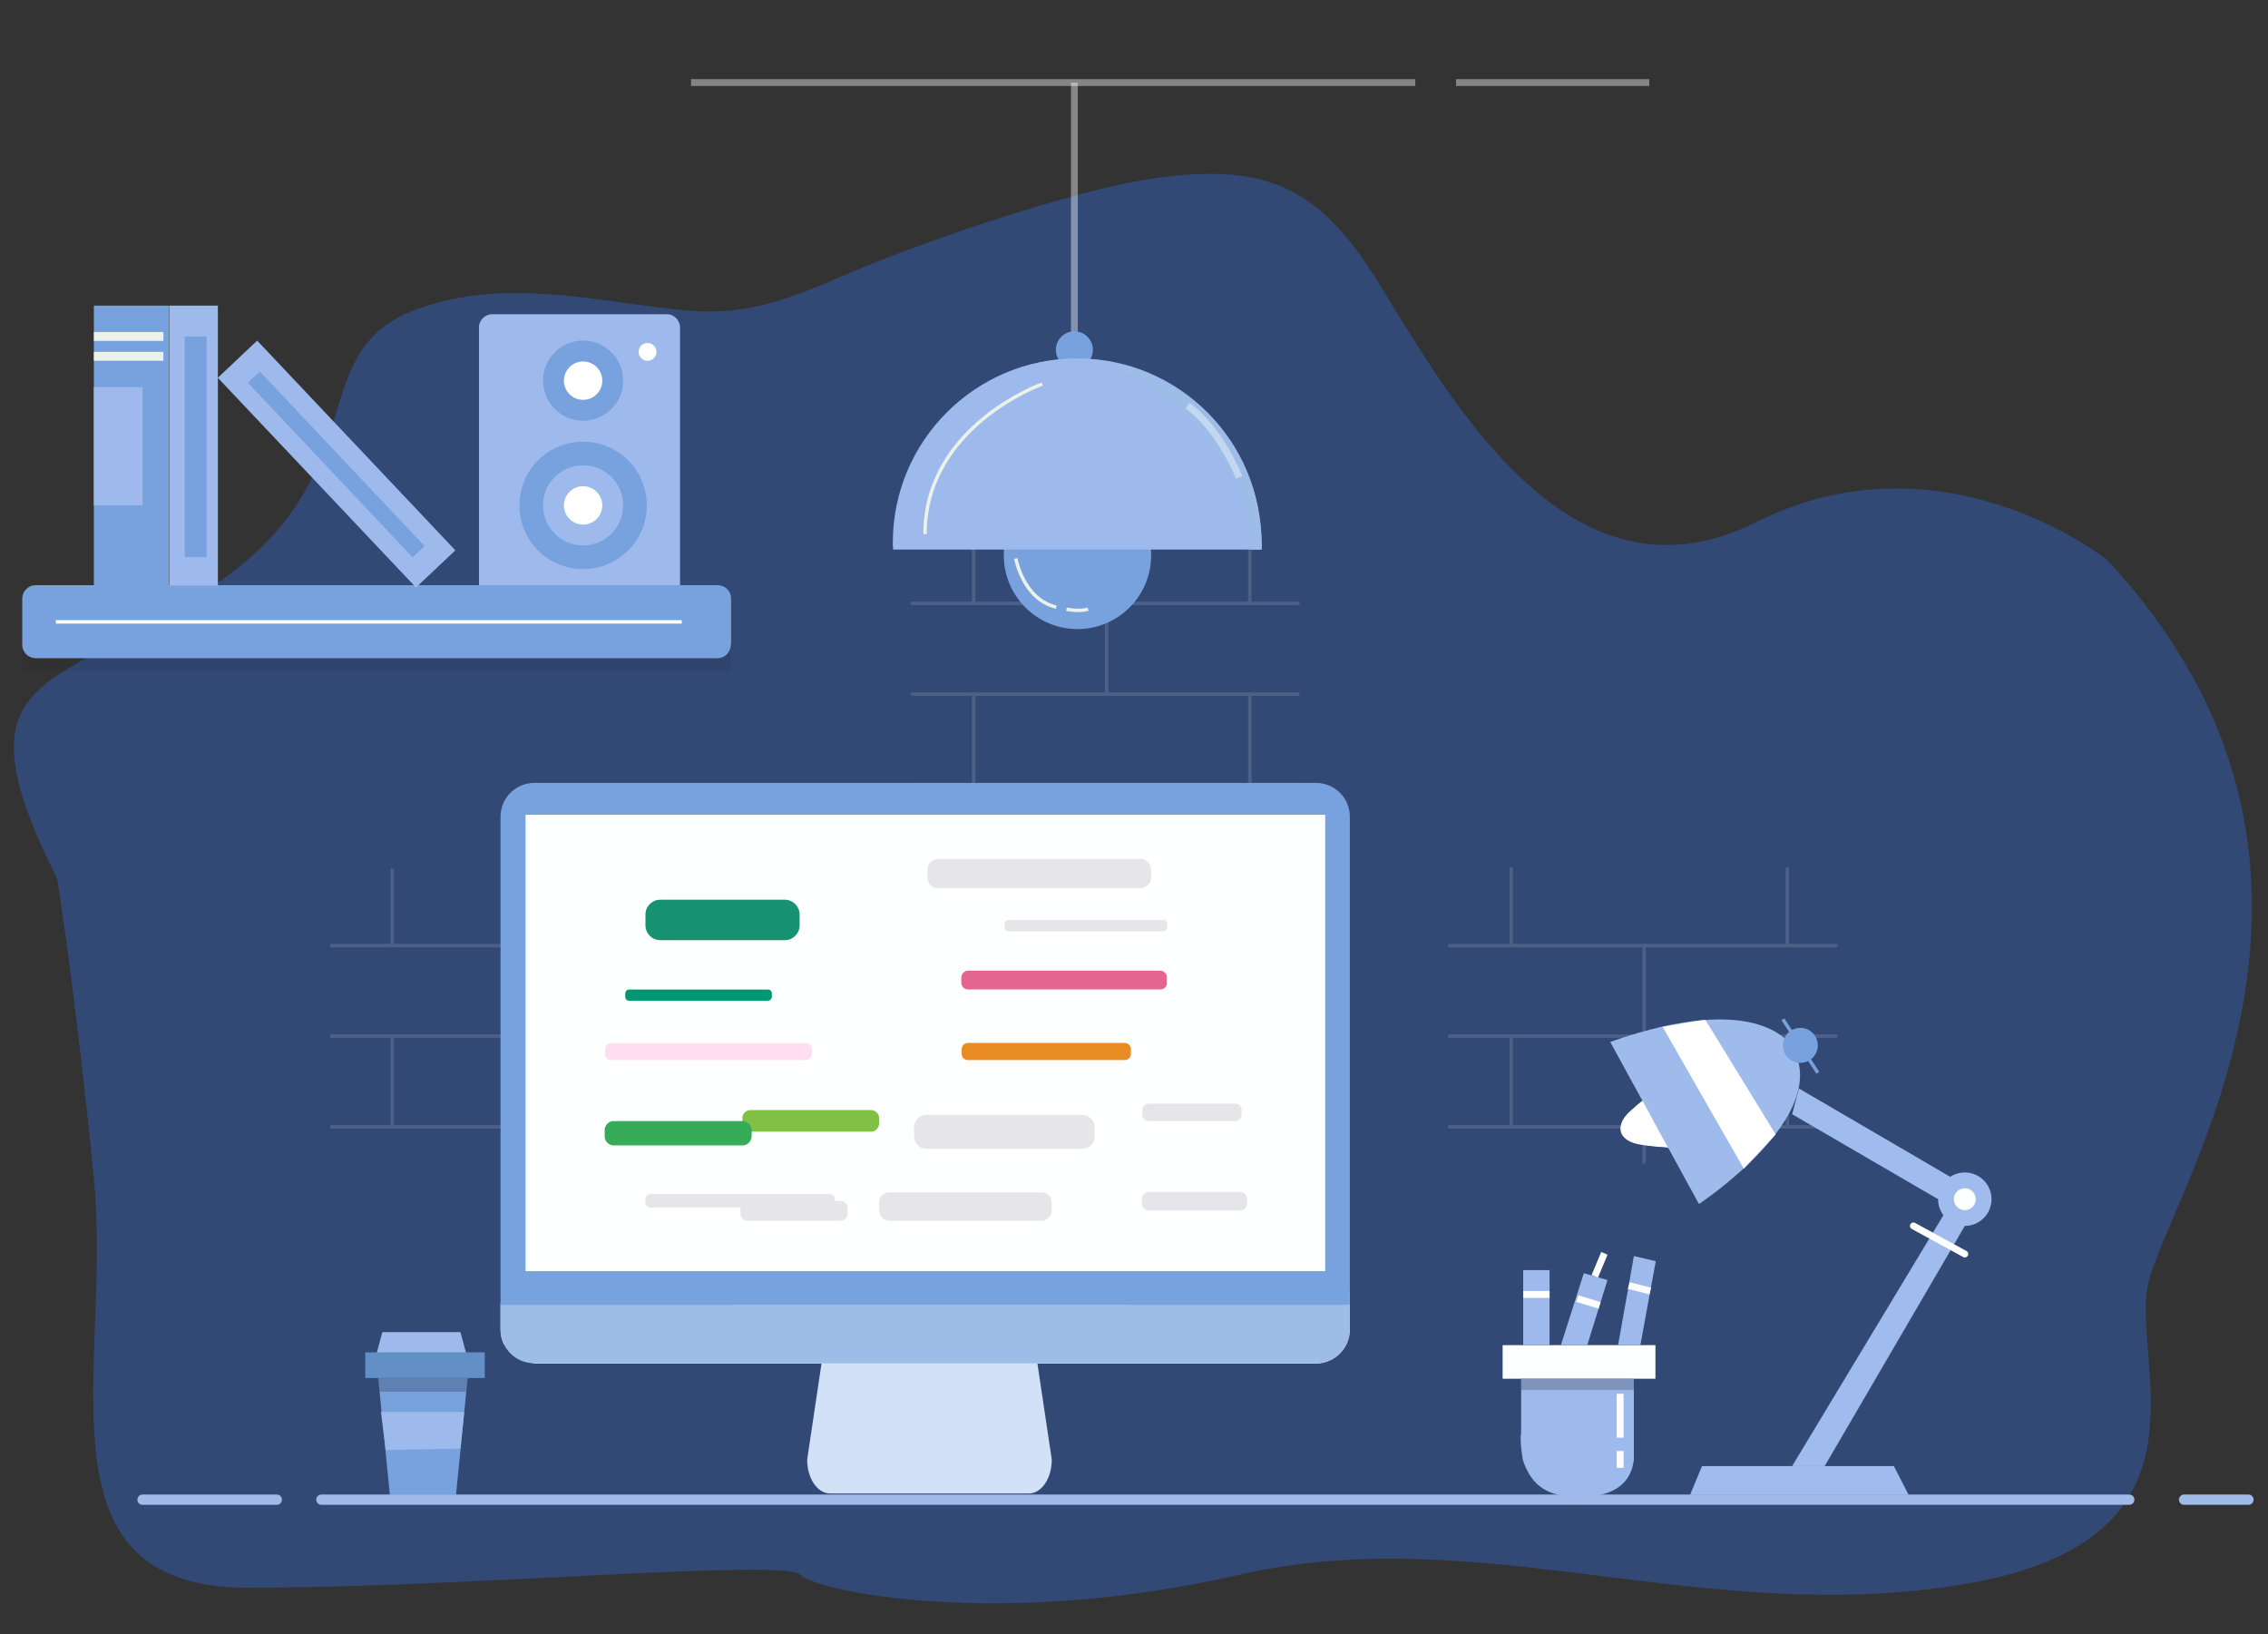 <?xml version="1.0" encoding="utf-8"?>
<!-- Generator: Adobe Illustrator 21.1.0, SVG Export Plug-In . SVG Version: 6.00 Build 0)  -->
<svg version="1.1" id="Layer_1" xmlns="http://www.w3.org/2000/svg" xmlns:xlink="http://www.w3.org/1999/xlink" x="0px" y="0px"
	 viewBox="0 0 662 477" style="enable-background:new 0 0 662 477;" xml:space="preserve">
<rect x="0" y="0" width="662" height="477" fill="#333333" stroke="none"/>
<style type="text/css">
	.st0{opacity:0.36;fill:#3070EC;}
	.st1{opacity:0.4;fill:none;stroke:#FFFFFF;stroke-width:2;stroke-miterlimit:10;}
	.st2{fill:#9EB9EC;}
	.st3{fill:none;stroke:#FFFFFF;stroke-width:2;stroke-miterlimit:10;}
	.st4{fill:#FFFFFF;}
	.st5{fill:none;stroke:#A0BAEA;stroke-width:3;stroke-linecap:round;stroke-linejoin:round;stroke-miterlimit:10;}
	.st6{fill:#FEFFFF;}
	.st7{fill:none;stroke:#868B9C;stroke-width:2;stroke-linecap:round;stroke-linejoin:round;stroke-miterlimit:10;}
	.st8{opacity:0.1;fill:#231F20;}
	.st9{fill:#A0BBEE;}
	.st10{fill:#FFFFFF;stroke:#FFFFFF;stroke-width:2;stroke-miterlimit:10;}
	.st11{fill:#9FBBEB;}
	.st12{fill:#868B9C;stroke:#868B9C;stroke-width:2;stroke-miterlimit:10;}
	.st13{fill:none;stroke:#868B9C;stroke-width:2;stroke-miterlimit:10;}
	.st14{opacity:0.2;}
	.st15{fill:none;stroke:#868B9C;stroke-linecap:round;stroke-linejoin:round;stroke-miterlimit:10;}
	.st16{fill:#E4E5E8;}
	.st17{fill:#D2E1F8;}
	.st18{fill:#E4E5E9;stroke:#868B9C;stroke-width:2;stroke-miterlimit:10;}
	.st19{fill:#78A2DE;}
	.st20{fill:#9DBCE8;}
	.st21{fill:#169172;}
	.st22{fill:#009873;}
	.st23{fill:#FFDEEF;}
	.st24{fill:#E46590;}
	.st25{fill:#E88B22;}
	.st26{fill:#E6E5EA;}
	.st27{fill:#80C045;}
	.st28{fill:#36AC58;}
	.st29{opacity:0.13;}
	.st30{fill:none;stroke:#FFFFFF;stroke-miterlimit:10;}
	.st31{fill:#618FC6;}
	.st32{fill:none;stroke:#FFFFFF;stroke-linecap:round;stroke-linejoin:round;stroke-miterlimit:10;}
	.st33{fill:#EAF2E9;}
	.st34{fill:#C2E7C7;stroke:#FFFFFF;stroke-linecap:square;stroke-linejoin:round;stroke-miterlimit:10;}
	.st35{fill:#C2E7C7;stroke:#39855A;stroke-linecap:square;stroke-linejoin:round;stroke-miterlimit:10;}
	.st36{fill:#ABD3AF;stroke:#39855A;stroke-linecap:square;stroke-linejoin:round;stroke-miterlimit:10;}
	.st37{fill:#7EB18E;}
	.st38{fill:#B6D8B9;}
	.st39{fill:none;stroke:#EAF2E9;stroke-miterlimit:10;}
	.st40{opacity:0.21;}
	.st41{fill:#FFFFFF;stroke:#FFFFFF;stroke-width:2;stroke-linecap:round;stroke-linejoin:round;stroke-miterlimit:10;}
	.st42{fill:#78A2DE;stroke:#78A2DE;stroke-miterlimit:10;}
</style>
<path class="st0" d="M16.7,256.5c0,0,5.3,32.7,10.7,87.4S8.7,463.4,72.4,463.4s156.8-8.6,161.2-3.8c4.4,4.8,58.1,16.1,128.2,0
	c70.1-16.1,135.8,15.6,211.8,2.7s48-64.8,53.5-87.9c6.4-26.9,71.6-121.4-12.2-211.1c0,0-47.9-38.2-102.3-10.9
	c-54.3,27.3-89.1-35.7-110-69.5c-11.2-18.1-22.7-30.7-44.5-32c-18.5-1.1-37.4,4.1-55.1,9.3c-14.3,4.2-28.4,9.1-42.4,14.4
	c-22.6,8.4-36.8,18.5-61.6,15.9c-25.8-2.7-51.8-9.5-77.2-0.3c-34.1,12.4-11.4,47.1-57.8,79.6C17.6,202.4-15.1,193.2,16.7,256.5z"/>
<path class="st1" d="M186.9-354.5v88c0,0-2.9,22.2,30,23.4h105.6c0,0,26,3.5,24.8,30.6c0,0-1.7,21.3-27.7,24.8H218.1"/>
<rect x="195.6" y="-195.2" class="st2" width="21.9" height="13.8"/>
<line class="st3" x1="202.5" y1="-188.3" x2="211.8" y2="-188.3"/>
<rect x="-42.7" y="-380.4" class="st4" width="26" height="113.9"/>
<rect x="-42.7" y="-310.6" class="st2" width="26" height="43.5"/>
<g>
	<line class="st5" x1="-74.2" y1="-267.2" x2="403.3" y2="-267.2"/>
	<line class="st5" x1="411.1" y1="-267.2" x2="434.4" y2="-267.2"/>
	<line class="st5" x1="-117.2" y1="-267.2" x2="-82.6" y2="-267.2"/>
</g>
<g>
	<polygon class="st6" points="61.4,-314.6 20.6,-314.6 23.1,-322.9 59.5,-322.9 	"/>
	<path class="st2" d="M63.9-312.3c0,1.3-1,2.3-2.3,2.3H19.9c-1.3,0-2.3-1-2.3-2.3l0,0c0-1.3,1-2.3,2.3-2.3h41.7
		C62.9-314.6,63.9-313.6,63.9-312.3L63.9-312.3z"/>
	<polygon class="st2" points="53.9,-267.5 28.1,-267.5 23.1,-310 59.1,-310 	"/>
	<path class="st6" d="M57.8-300H45.6c-4.8,0-8.7,3.9-8.7,8.7v3.8c0,4.8,3.9,8.7,8.7,8.7h9.4L57.8-300z"/>
	<line class="st7" x1="56.9" y1="-293.1" x2="46.6" y2="-293.1"/>
	<line class="st7" x1="55.9" y1="-285.5" x2="49.3" y2="-285.5"/>
	<polygon class="st8" points="58.5,-307.6 59.1,-310 23.1,-310 23.7,-307.6 	"/>
</g>
<path class="st5" d="M227.1-168.6c0,1-0.8,1.7-1.7,1.7h-37.3c-1,0-1.7-0.8-1.7-1.7v-37.3c0-1,0.8-1.7,1.7-1.7h37.3
	c1,0,1.7,0.8,1.7,1.7V-168.6z"/>
<g>
	<g>
		<polygon class="st9" points="434.4,-269 370.7,-269 374.1,-277.5 430.1,-277.5 		"/>
		<circle class="st9" cx="450.9" cy="-355.3" r="7.8"/>
		<circle class="st6" cx="450.9" cy="-355.3" r="3.2"/>
		<polygon class="st9" points="444.6,-350.7 400.4,-277.5 409.9,-277.5 450.9,-347.5 		"/>
		<line class="st10" x1="435.9" y1="-347.5" x2="450.9" y2="-339.3"/>
		<polygon class="st9" points="443.1,-355.3 400.4,-380.1 402.4,-387.6 446.6,-361.9 		"/>
		<path class="st11" d="M347.4-401.2l25.9,47.3c0,0,39.5-26,27.1-45.9C400.4-399.8,391.5-416.8,347.4-401.2z"/>
		<path class="st4" d="M386.3-364.2C386.3-364.2,386.3-364.2,386.3-364.2l9.3-10l-20.5-33.4c-0.7,0-1.4,0.1-2.1,0.2l-10.4,1.8l0,0
			L386.3-364.2z"/>
		<path class="st4" d="M356.8-384c-0.1-0.2-2.8,2.2-3,2.4c-1.5,1.3-2.9,2.7-3.4,4.7c-0.7,3.2,2.1,4.9,4.8,5.5
			c1.9,0.4,3.9,0.6,5.8,0.8c0.4,0,3.2,0.1,3.3,0.4C364.4-370.2,356.8-384,356.8-384z"/>
		<circle class="st12" cx="402.8" cy="-400.3" r="5.1"/>
		<line class="st13" x1="397.7" y1="-407.8" x2="407.9" y2="-392.3"/>
	</g>
	<g>
		<rect x="316" y="-312.7" class="st6" width="44.6" height="9.8"/>
		<path class="st2" d="M321.4-302.9v15.9c-0.5,2,0.5,7.8,0.5,7.8c2.6,7.9,7.6,10.8,16.4,10.8c8.6,0,15-2.8,16-10.8l0,0v-23.7H321.4z
			"/>
		<polygon class="st2" points="329.6,-312.7 321.9,-312.7 321.9,-327.5 321.9,-334.6 329.6,-334.6 		"/>
		<line class="st3" x1="321.9" y1="-327.5" x2="329.6" y2="-327.5"/>
		<polygon class="st2" points="339.6,-333.7 332.9,-312.7 340.6,-312.7 346.6,-331.7 		"/>
		<line class="st3" x1="337.7" y1="-326.3" x2="344.2" y2="-324.3"/>
		<line class="st3" x1="342.8" y1="-332.8" x2="345.6" y2="-339.5"/>
		<polygon class="st2" points="354.2,-338.7 352.7,-330.1 349.6,-312.7 356.2,-312.7 360.6,-337.2 		"/>
		<line class="st3" x1="352.7" y1="-330.1" x2="359" y2="-328.5"/>
		<line class="st10" x1="350.3" y1="-298.5" x2="350.3" y2="-285.7"/>
		<line class="st10" x1="350.3" y1="-281.8" x2="350.3" y2="-276.9"/>
	</g>
	<rect x="321.4" y="-302.9" class="st14" width="32.9" height="3.3"/>
</g>
<g>
	<line class="st15" x1="95.2" y1="-437.5" x2="253.9" y2="-437.5"/>
	<line class="st15" x1="261.9" y1="-437.5" x2="275.2" y2="-437.5"/>
	<g>
		<line class="st7" x1="253.9" y1="-334.9" x2="253.9" y2="-329.7"/>
		<line class="st7" x1="275.2" y1="-334.9" x2="275.2" y2="-329.7"/>
		<line class="st7" x1="264.8" y1="-338.3" x2="264.8" y2="-327.4"/>
	</g>
	<path class="st16" d="M294.8-308.3v-11c0,0,0,11-7.5,11.5h-46.7l-28.3-64l-50.2,2.4l-26.6,60.4H86c0,0-8.1,1.2-8.1-6.9v7.5
		c0,1.2,0.2,2.3,0.7,3.4c1.4,2.1,3.8,4.1,8,5.3h60.2h139.4C291-299.7,294.8-303.5,294.8-308.3z"/>
	<path class="st17" d="M218.7-275.1c0,4.8-2.6,8.7-5.9,8.7h-50.7c-3.2,0-5.9-3.9-5.9-8.7l14.4-96.6c0-4.8,2.6-8.7,5.9-8.7h21.8
		c3.2,0,5.9,3.9,5.9,8.7L218.7-275.1z"/>
	<circle class="st18" cx="186.9" cy="-354.5" r="11.5"/>
	<path class="st19" d="M286.2-447.9H86.6c-4.8,0-8.7,3.9-8.7,8.7v124.7h216.9v-124.7C294.8-444.1,291-447.9,286.2-447.9z"/>
	<rect x="84.3" y="-439.8" class="st6" width="204.2" height="116.6"/>
	<path class="st20" d="M77.9-308.3c0,4.8,3.9,8.7,8.7,8.7h199.6c4.8,0,8.7-3.9,8.7-8.7v-6.3H77.9V-308.3z"/>
	<path class="st21" d="M150-407.8h-30.7c-2.4,0-4.3-2-4.3-4.3v-1.7c0-2.4,2-4.3,4.3-4.3H150c2.4,0,4.3,2,4.3,4.3v1.7
		C154.3-409.7,152.4-407.8,150-407.8z"/>
	<path class="st22" d="M146-392.3h-35.1c-0.7,0-1.2-0.5-1.2-1.2v-0.5c0-0.7,0.5-1.2,1.2-1.2H146c0.7,0,1.2,0.5,1.2,1.2v0.5
		C147.2-392.8,146.7-392.3,146-392.3z"/>
	<path class="st23" d="M155.6-377.1h-49.3c-1,0-1.8-0.8-1.8-1.8v-0.7c0-1,0.8-1.8,1.8-1.8h49.3c1,0,1.8,0.8,1.8,1.8v0.7
		C157.5-377.9,156.6-377.1,155.6-377.1z"/>
	<path class="st24" d="M246.1-395.2h-48.5c-1.1,0-2-0.9-2-2v-0.8c0-1.1,0.9-2,2-2h48.5c1.1,0,2,0.9,2,2v0.8
		C248.2-396.1,247.2-395.2,246.1-395.2z"/>
	<path class="st25" d="M237.1-377.1h-39.6c-1,0-1.8-0.8-1.8-1.8v-0.7c0-1,0.8-1.8,1.8-1.8h39.6c1,0,1.8,0.8,1.8,1.8v0.7
		C238.9-377.9,238.1-377.1,237.1-377.1z"/>
	<path class="st26" d="M226.1-354.5h-38.9c-2,0-3.6-1.6-3.6-3.6v-1.4c0-2,1.6-3.6,3.6-3.6h38.9c2,0,3.6,1.6,3.6,3.6v1.4
		C229.7-356.1,228.1-354.5,226.1-354.5z"/>
	<path class="st27" d="M172.3-358.8H142c-1.2,0-2.3-1-2.3-2.3v-0.9c0-1.2,1-2.3,2.3-2.3h30.3c1.2,0,2.3,1,2.3,2.3v0.9
		C174.5-359.8,173.5-358.8,172.3-358.8z"/>
	<path class="st28" d="M139.4-355.3h-32.3c-1.4,0-2.6-1.2-2.6-2.6v-1c0-1.4,1.2-2.6,2.6-2.6h32.3c1.4,0,2.6,1.2,2.6,2.6v1
		C142-356.5,140.8-355.3,139.4-355.3z"/>
	<path class="st26" d="M161.9-339.5h-45.6c-0.8,0-1.4-0.7-1.4-1.4v-0.6c0-0.8,0.7-1.4,1.4-1.4h45.6c0.8,0,1.4,0.7,1.4,1.4v0.6
		C163.4-340.1,162.7-339.5,161.9-339.5z"/>
	<path class="st6" d="M236.3-328.5h-27.1c-1.5,0-2.7-1.2-2.7-2.7v-1c0-1.5,1.2-2.7,2.7-2.7h27.1c1.5,0,2.7,1.2,2.7,2.7v1
		C238.9-329.7,237.7-328.5,236.3-328.5z"/>
	<path class="st26" d="M241-421h-50.9c-1.7,0-3.1-1.4-3.1-3.1v-1.2c0-1.7,1.4-3.1,3.1-3.1H241c1.7,0,3.1,1.4,3.1,3.1v1.2
		C244.1-422.4,242.7-421,241-421z"/>
	<path class="st26" d="M247-410.1h-39.2c-0.7,0-1.2-0.5-1.2-1.2v-0.5c0-0.7,0.5-1.2,1.2-1.2H247c0.7,0,1.2,0.5,1.2,1.2v0.5
		C248.2-410.6,247.6-410.1,247-410.1z"/>
	<path class="st26" d="M265.2-361.5h-21.6c-1,0-1.9-0.8-1.9-1.9v-0.7c0-1,0.8-1.9,1.9-1.9h21.6c1,0,1.9,0.8,1.9,1.9v0.7
		C267.1-362.4,266.3-361.5,265.2-361.5z"/>
	<path class="st26" d="M266.6-338.7h-22.8c-1.1,0-2-0.9-2-2v-0.8c0-1.1,0.9-2,2-2h22.8c1.1,0,2,0.9,2,2v0.8
		C268.6-339.6,267.7-338.7,266.6-338.7z"/>
	<path class="st26" d="M215.7-336.1h-38.1c-1.7,0-3-1.4-3-3v-1.2c0-1.7,1.4-3,3-3h38.1c1.7,0,3,1.4,3,3v1.2
		C218.7-337.5,217.4-336.1,215.7-336.1z"/>
	<path class="st26" d="M164.4-336.1h-23.2c-1.2,0-2.1-1-2.1-2.1v-0.8c0-1.2,1-2.1,2.1-2.1h23.2c1.2,0,2.1,1,2.1,2.1v0.8
		C166.5-337.1,165.6-336.1,164.4-336.1z"/>
</g>
<rect x="6.5" y="188.2" class="st8" width="206.8" height="7.7"/>
<g class="st29">
	<line class="st30" x1="114.5" y1="253.5" x2="114.5" y2="276"/>
	<line class="st30" x1="195" y1="253.5" x2="195" y2="276"/>
	<line class="st30" x1="96.4" y1="276" x2="209.2" y2="276"/>
	<line class="st30" x1="96.4" y1="302.4" x2="209.2" y2="302.4"/>
	<line class="st30" x1="96.4" y1="328.9" x2="209.2" y2="328.9"/>
	<line class="st30" x1="153.2" y1="276" x2="153.2" y2="301.8"/>
	<line class="st30" x1="114.5" y1="302.4" x2="114.5" y2="328.9"/>
	<line class="st30" x1="195" y1="302.4" x2="195" y2="328.9"/>
	<line class="st30" x1="153.2" y1="328.9" x2="153.2" y2="339.2"/>
</g>
<g>
	<polygon class="st2" points="136.5,396.6 109.5,396.6 111.6,388.8 134.4,388.8 	"/>
	<rect x="106.6" y="394.7" class="st31" width="34.9" height="7.5"/>
	<polygon class="st19" points="133.1,436.3 113.8,436.3 110.4,402.2 136.5,402.2 	"/>
	<polygon class="st2" points="134.4,422.8 112.6,423.2 111.2,412.1 135.5,412.1 	"/>
</g>
<g class="st29">
	<line class="st32" x1="284.2" y1="153.6" x2="284.2" y2="176.1"/>
	<line class="st32" x1="364.8" y1="153.6" x2="364.8" y2="176.1"/>
	<line class="st32" x1="266.2" y1="176.1" x2="378.9" y2="176.1"/>
	<line class="st32" x1="266.2" y1="202.6" x2="378.9" y2="202.6"/>
	<line class="st32" x1="266.2" y1="229" x2="378.9" y2="229"/>
	<line class="st32" x1="323" y1="176.1" x2="323" y2="201.9"/>
	<line class="st32" x1="284.2" y1="202.6" x2="284.2" y2="229"/>
	<line class="st32" x1="364.8" y1="202.6" x2="364.8" y2="229"/>
	<line class="st32" x1="323" y1="229" x2="323" y2="239.3"/>
</g>
<g class="st29">
	<line class="st32" x1="441.1" y1="253.5" x2="441.1" y2="276"/>
	<line class="st32" x1="521.7" y1="253.5" x2="521.7" y2="276"/>
	<line class="st32" x1="423.1" y1="276" x2="535.9" y2="276"/>
	<line class="st32" x1="423.1" y1="302.4" x2="535.9" y2="302.4"/>
	<line class="st32" x1="423.1" y1="328.9" x2="535.9" y2="328.9"/>
	<line class="st32" x1="479.9" y1="276" x2="479.9" y2="301.8"/>
	<line class="st32" x1="441.1" y1="302.4" x2="441.1" y2="328.9"/>
	<line class="st32" x1="521.7" y1="302.4" x2="521.7" y2="328.9"/>
	<line class="st32" x1="479.9" y1="328.9" x2="479.9" y2="339.2"/>
</g>
<path class="st19" d="M213.3,188.2c0,2.1-1.7,3.9-3.9,3.9H10.4c-2.1,0-3.9-1.7-3.9-3.9v-13.5c0-2.1,1.7-3.9,3.9-3.9h199.1
	c2.1,0,3.9,1.7,3.9,3.9V188.2z"/>
<rect x="27.4" y="89.2" class="st19" width="21.9" height="81.7"/>
<rect x="27.4" y="113" class="st2" width="14.2" height="34.5"/>
<rect x="27.4" y="96.9" class="st33" width="20.3" height="2.6"/>
<rect x="27.4" y="102.7" class="st33" width="20.3" height="2.6"/>
<rect x="49.4" y="89.2" class="st2" width="14.2" height="81.7"/>
<rect x="53.9" y="98.2" class="st19" width="6.4" height="64.4"/>
<rect x="90.3" y="93.4" transform="matrix(0.727 -0.687 0.687 0.727 -66.237 104.398)" class="st2" width="15.8" height="84.2"/>
<rect x="95.8" y="100.5" transform="matrix(0.727 -0.686 0.686 0.727 -66.231 104.372)" class="st19" width="4.8" height="70.1"/>
<line class="st34" x1="16.8" y1="181.5" x2="198.5" y2="181.5"/>
<path class="st2" d="M198.5,170.8V95.6c0-2.1-1.7-3.9-3.9-3.9h-50.9c-2.1,0-3.9,1.7-3.9,3.9v75.2H198.5z"/>
<circle class="st19" cx="170.2" cy="111.1" r="11.7"/>
<circle class="st4" cx="170.2" cy="111.1" r="5.6"/>
<circle class="st35" cx="170.2" cy="147.5" r="5.6"/>
<circle class="st19" cx="170.2" cy="147.5" r="18.6"/>
<circle class="st2" cx="170.2" cy="147.5" r="11.7"/>
<circle class="st4" cx="170.2" cy="147.5" r="5.6"/>
<circle class="st4" cx="189" cy="102.7" r="2.6"/>
<g>
	<path class="st36" d="M1419.1,1301c0,2.1-1.7,3.9-3.9,3.9h-305.4c-2.1,0-3.9-1.7-3.9-3.9v-10.6c0-2.1,1.7-3.9,3.9-3.9h305.4
		c2.1,0,3.9,1.7,3.9,3.9V1301z"/>
	<g>
		<path class="st35" d="M1402.3,1288.5c0,6.9-5.6,12.6-12.6,12.6h-254.5c-6.9,0-12.6-5.6-12.6-12.6v-123.1c0-6.9,5.6-12.6,12.6-12.6
			h254.5c6.9,0,12.6,5.6,12.6,12.6V1288.5z"/>
		<path class="st37" d="M1270.4,1206.3c0,0-6.9,1-6.4,8.1C1264,1214.4,1271.7,1212.9,1270.4,1206.3z"/>
		<path class="st37" d="M1272.7,1225c0-2.8,1.6-5.2,3.9-6.5c-3-3.1-9.1-2.5-12.7-0.4c-4.3-2.5-11.8-2.8-13.8,2.3
			c-1.7,4.4-0.4,9.1,1.1,13.3c1,2.6,1.8,6,4.2,7.7c2.5,1.8,6.5,0.7,8.6-1.4c2.1,2.1,6.1,3.2,8.6,1.4c2.4-1.7,3.2-5.1,4.2-7.7
			c0.2-0.6,0.5-1.3,0.7-1.9C1274.7,1230.8,1272.7,1228.1,1272.7,1225z"/>
	</g>
	<path class="st38" d="M1392.5,1153.6l2.3,0l1.2,145.3l-3.2,1c3.3,0,9.5-4.5,9.5-11.4v-123.1
		C1402.3,1158.5,1395.8,1153.6,1392.5,1153.6z"/>
	<path class="st33" d="M1125.6,1287.4c0,0.6,0.5,1.1,1.1,1.1l0,0c0.6,0,1.1-0.5,1.1-1.1v-125.1c0-0.6-0.5-1.1-1.1-1.1l0,0
		c-0.6,0-1.1,0.5-1.1,1.1V1287.4z"/>
</g>
<g>
	<circle class="st19" cx="314.5" cy="162.1" r="21.5"/>
	<line class="st1" x1="313.6" y1="24.1" x2="313.6" y2="102.1"/>
	<circle class="st19" cx="313.6" cy="102.1" r="5.4"/>
	<path class="st2" d="M368.2,160.4c0-0.7,0-1.3,0-2c0-29.7-24.1-53.8-53.8-53.8c-29.7,0-53.8,24.1-53.8,53.8c0,0.7,0,1.3,0.1,2
		H368.2z"/>
	<line class="st1" x1="201.7" y1="24.1" x2="413.1" y2="24.1"/>
	<line class="st1" x1="425" y1="24.1" x2="481.4" y2="24.1"/>
	<path class="st20" d="M323,105.3c0,0,41.4,18.7,42.1,55.1h3.2C368.2,160.4,371.2,117.5,323,105.3z"/>
	<path class="st1" d="M346.6,118.4c0,0,8.5,5.4,15.1,20.9"/>
	<path class="st39" d="M304.2,112.1c0,0-34.2,12.2-34.2,43.8"/>
	<path class="st39" d="M296.5,163c0,0,2.1,11.9,11.8,14.2"/>
	<path class="st39" d="M311.3,177.8c0,0,3.5,0.8,6.3,0"/>
</g>
<g>
	<line class="st5" x1="41.6" y1="437.7" x2="80.8" y2="437.7"/>
	<line class="st5" x1="93.8" y1="437.7" x2="621.5" y2="437.7"/>
	<line class="st5" x1="637.5" y1="437.7" x2="656.3" y2="437.7"/>
</g>
<polygon class="st40" points="110.4,402.2 110.8,406.2 136.1,406.2 136.5,402.2 "/>
<g>
	<line class="st15" x1="165.9" y1="240.3" x2="347.2" y2="240.3"/>
	<line class="st15" x1="356.4" y1="240.3" x2="371.6" y2="240.3"/>
	<g>
		<line class="st7" x1="347.2" y1="357.7" x2="347.2" y2="363.6"/>
		<line class="st7" x1="371.6" y1="357.7" x2="371.6" y2="363.6"/>
		<line class="st7" x1="359.7" y1="353.8" x2="359.7" y2="366.2"/>
	</g>
	<path class="st16" d="M394,388v-12.5c0,0,0,12.5-8.6,13.2H332l-32.3-73.2l-57.3,2.8L212,387.4h-56.7c0,0-9.2,1.3-9.2-7.9v8.6
		c0,1.4,0.3,2.7,0.8,3.9c1.6,2.4,4.4,4.6,9.1,6h68.8h159.3C389.6,397.9,394,393.5,394,388z"/>
	<path class="st17" d="M307,426c0,5.5-3,9.9-6.7,9.9h-58c-3.7,0-6.7-4.4-6.7-9.9l16.5-110.4c0-5.5,3-9.9,6.7-9.9h25
		c3.7,0,6.7,4.4,6.7,9.9L307,426z"/>
	<circle class="st18" cx="270.7" cy="335.3" r="13.2"/>
	<path class="st19" d="M384.1,228.5H156c-5.5,0-9.9,4.4-9.9,9.9v142.5H394V238.4C394,232.9,389.6,228.5,384.1,228.5z"/>
	<rect x="153.4" y="237.8" class="st6" width="233.4" height="133.2"/>
	<path class="st20" d="M146.1,388c0,5.5,4.4,9.9,9.9,9.9h228.1c5.5,0,9.9-4.4,9.9-9.9v-7.2H146.1V388z"/>
	<path class="st21" d="M229.1,274.4h-36.4c-2.4,0-4.3-2-4.3-4.3v-3.2c0-2.4,2-4.3,4.3-4.3h36.4c2.4,0,4.3,2,4.3,4.3v3.2
		C233.4,272.4,231.5,274.4,229.1,274.4z"/>
	<path class="st22" d="M224.1,292.1h-40.4c-0.7,0-1.2-0.5-1.2-1.2V290c0-0.7,0.5-1.2,1.2-1.2h40.4c0.7,0,1.2,0.5,1.2,1.2v0.9
		C225.3,291.6,224.7,292.1,224.1,292.1z"/>
	<path class="st23" d="M235.2,309.4h-56.8c-1,0-1.8-0.8-1.8-1.8v-1.4c0-1,0.8-1.8,1.8-1.8h56.8c1,0,1.8,0.8,1.8,1.8v1.4
		C237,308.6,236.2,309.4,235.2,309.4z"/>
	<path class="st24" d="M338.6,288.8h-56c-1.1,0-2-0.9-2-2v-1.5c0-1.1,0.9-2,2-2h56c1.1,0,2,0.9,2,2v1.5
		C340.7,287.9,339.8,288.8,338.6,288.8z"/>
	<path class="st25" d="M328.3,309.4h-45.8c-1,0-1.8-0.8-1.8-1.8v-1.4c0-1,0.8-1.8,1.8-1.8h45.8c1,0,1.8,0.8,1.8,1.8v1.4
		C330.1,308.6,329.3,309.4,328.3,309.4z"/>
	<path class="st26" d="M315.9,335.3h-45.5c-2,0-3.6-1.6-3.6-3.6V329c0-2,1.6-3.6,3.6-3.6h45.5c2,0,3.6,1.6,3.6,3.6v2.7
		C319.6,333.7,317.9,335.3,315.9,335.3z"/>
	<path class="st27" d="M254.3,330.3H219c-1.2,0-2.3-1-2.3-2.3v-1.7c0-1.2,1-2.3,2.3-2.3h35.3c1.2,0,2.3,1,2.3,2.3v1.7
		C256.5,329.3,255.5,330.3,254.3,330.3z"/>
	<path class="st28" d="M216.8,334.3h-37.7c-1.4,0-2.6-1.2-2.6-2.6v-1.9c0-1.4,1.2-2.6,2.6-2.6h37.7c1.4,0,2.6,1.2,2.6,2.6v1.9
		C219.3,333.1,218.2,334.3,216.8,334.3z"/>
	<path class="st26" d="M242.3,352.4h-52.5c-0.8,0-1.4-0.7-1.4-1.4v-1.1c0-0.8,0.7-1.4,1.4-1.4h52.5c0.8,0,1.4,0.7,1.4,1.4v1.1
		C243.7,351.8,243.1,352.4,242.3,352.4z"/>
	<path class="st6" d="M327.5,365h-31.7c-1.5,0-2.7-1.2-2.7-2.7v-2c0-1.5,1.2-2.7,2.7-2.7h31.7c1.5,0,2.7,1.2,2.7,2.7v2
		C330.1,363.8,328.9,365,327.5,365z"/>
	<path class="st26" d="M332.9,259.2h-59.1c-1.7,0-3.1-1.4-3.1-3.1v-2.3c0-1.7,1.4-3.1,3.1-3.1h59.1c1.7,0,3.1,1.4,3.1,3.1v2.3
		C336,257.8,334.6,259.2,332.9,259.2z"/>
	<path class="st26" d="M339.5,271.8h-45.1c-0.7,0-1.2-0.5-1.2-1.2v-0.9c0-0.7,0.5-1.2,1.2-1.2h45.1c0.7,0,1.2,0.5,1.2,1.2v0.9
		C340.7,271.2,340.1,271.8,339.5,271.8z"/>
	<path class="st26" d="M360.5,327.2h-25.2c-1,0-1.9-0.8-1.9-1.9V324c0-1,0.8-1.9,1.9-1.9h25.2c1,0,1.9,0.8,1.9,1.9v1.4
		C362.3,326.4,361.5,327.2,360.5,327.2z"/>
	<path class="st26" d="M362,353.3h-26.7c-1.1,0-2-0.9-2-2v-1.4c0-1.1,0.9-2,2-2H362c1.1,0,2,0.9,2,2v1.4
		C364,352.4,363.1,353.3,362,353.3z"/>
	<path class="st26" d="M304,356.3h-44.4c-1.7,0-3-1.4-3-3V351c0-1.7,1.4-3,3-3H304c1.7,0,3,1.4,3,3v2.2
		C307,354.9,305.7,356.3,304,356.3z"/>
	<path class="st26" d="M245.3,356.3h-27.1c-1.2,0-2.1-1-2.1-2.1l0-1.6c0-1.2,1-2.1,2.1-2.1h27.1c1.2,0,2.1,1,2.1,2.1v1.6
		C247.4,355.3,246.4,356.3,245.3,356.3z"/>
</g>
<g>
	<g>
		<polygon class="st9" points="557.1,436.3 493.3,436.3 496.8,427.9 552.8,427.9 		"/>
		<circle class="st9" cx="573.5" cy="350" r="7.8"/>
		<circle class="st6" cx="573.5" cy="350" r="3.2"/>
		<polygon class="st9" points="567.3,354.6 523.1,427.9 532.6,427.9 573.5,357.8 		"/>
		<line class="st41" x1="558.5" y1="357.8" x2="573.5" y2="366"/>
		<polygon class="st9" points="565.7,350 523.1,325.2 525.1,317.7 569.3,343.5 		"/>
		<path class="st11" d="M470,304.1l25.9,47.3c0,0,39.5-26,27.1-45.9C523.1,305.6,514.2,288.5,470,304.1z"/>
		<path class="st4" d="M509,341.1C509,341.1,509,341.1,509,341.1l9.3-10l-20.5-33.4c-0.7,0-1.4,0.1-2.1,0.2l-10.4,1.8l0,0L509,341.1
			z"/>
		<path class="st4" d="M479.5,321.3c-0.1-0.2-2.8,2.2-3,2.4c-1.5,1.3-2.9,2.7-3.4,4.7c-0.7,3.2,2.1,4.9,4.8,5.5
			c1.9,0.4,3.9,0.6,5.8,0.8c0.4,0,3.2,0.1,3.3,0.4C487,335.1,479.5,321.4,479.5,321.3z"/>
		<circle class="st19" cx="525.5" cy="305.1" r="5.1"/>
		<line class="st42" x1="520.4" y1="297.5" x2="530.6" y2="313.1"/>
	</g>
	<g>
		<rect x="438.6" y="392.6" class="st6" width="44.6" height="9.8"/>
		<path class="st2" d="M444,402.4v15.9c-0.5,2,0.5,7.8,0.5,7.8c2.6,7.9,7.6,10.8,16.4,10.8c8.6,0,15-2.8,16-10.8l0,0v-23.7H444z"/>
		<polygon class="st2" points="452.3,392.6 444.6,392.6 444.6,377.8 444.6,370.7 452.3,370.7 		"/>
		<line class="st3" x1="444.6" y1="377.8" x2="452.3" y2="377.8"/>
		<polygon class="st2" points="462.3,371.6 455.6,392.6 463.3,392.6 469.2,373.6 		"/>
		<line class="st3" x1="460.4" y1="379" x2="466.9" y2="381"/>
		<line class="st3" x1="465.5" y1="372.5" x2="468.3" y2="365.8"/>
		<polygon class="st2" points="476.9,366.6 475.4,375.2 472.3,392.6 478.8,392.6 483.3,368.1 		"/>
		<line class="st3" x1="475.4" y1="375.2" x2="481.7" y2="376.8"/>
		<line class="st10" x1="472.9" y1="406.8" x2="472.9" y2="419.6"/>
		<line class="st10" x1="472.9" y1="423.5" x2="472.9" y2="428.4"/>
	</g>
	<rect x="444" y="402.4" class="st14" width="32.9" height="3.3"/>
</g>
</svg>
